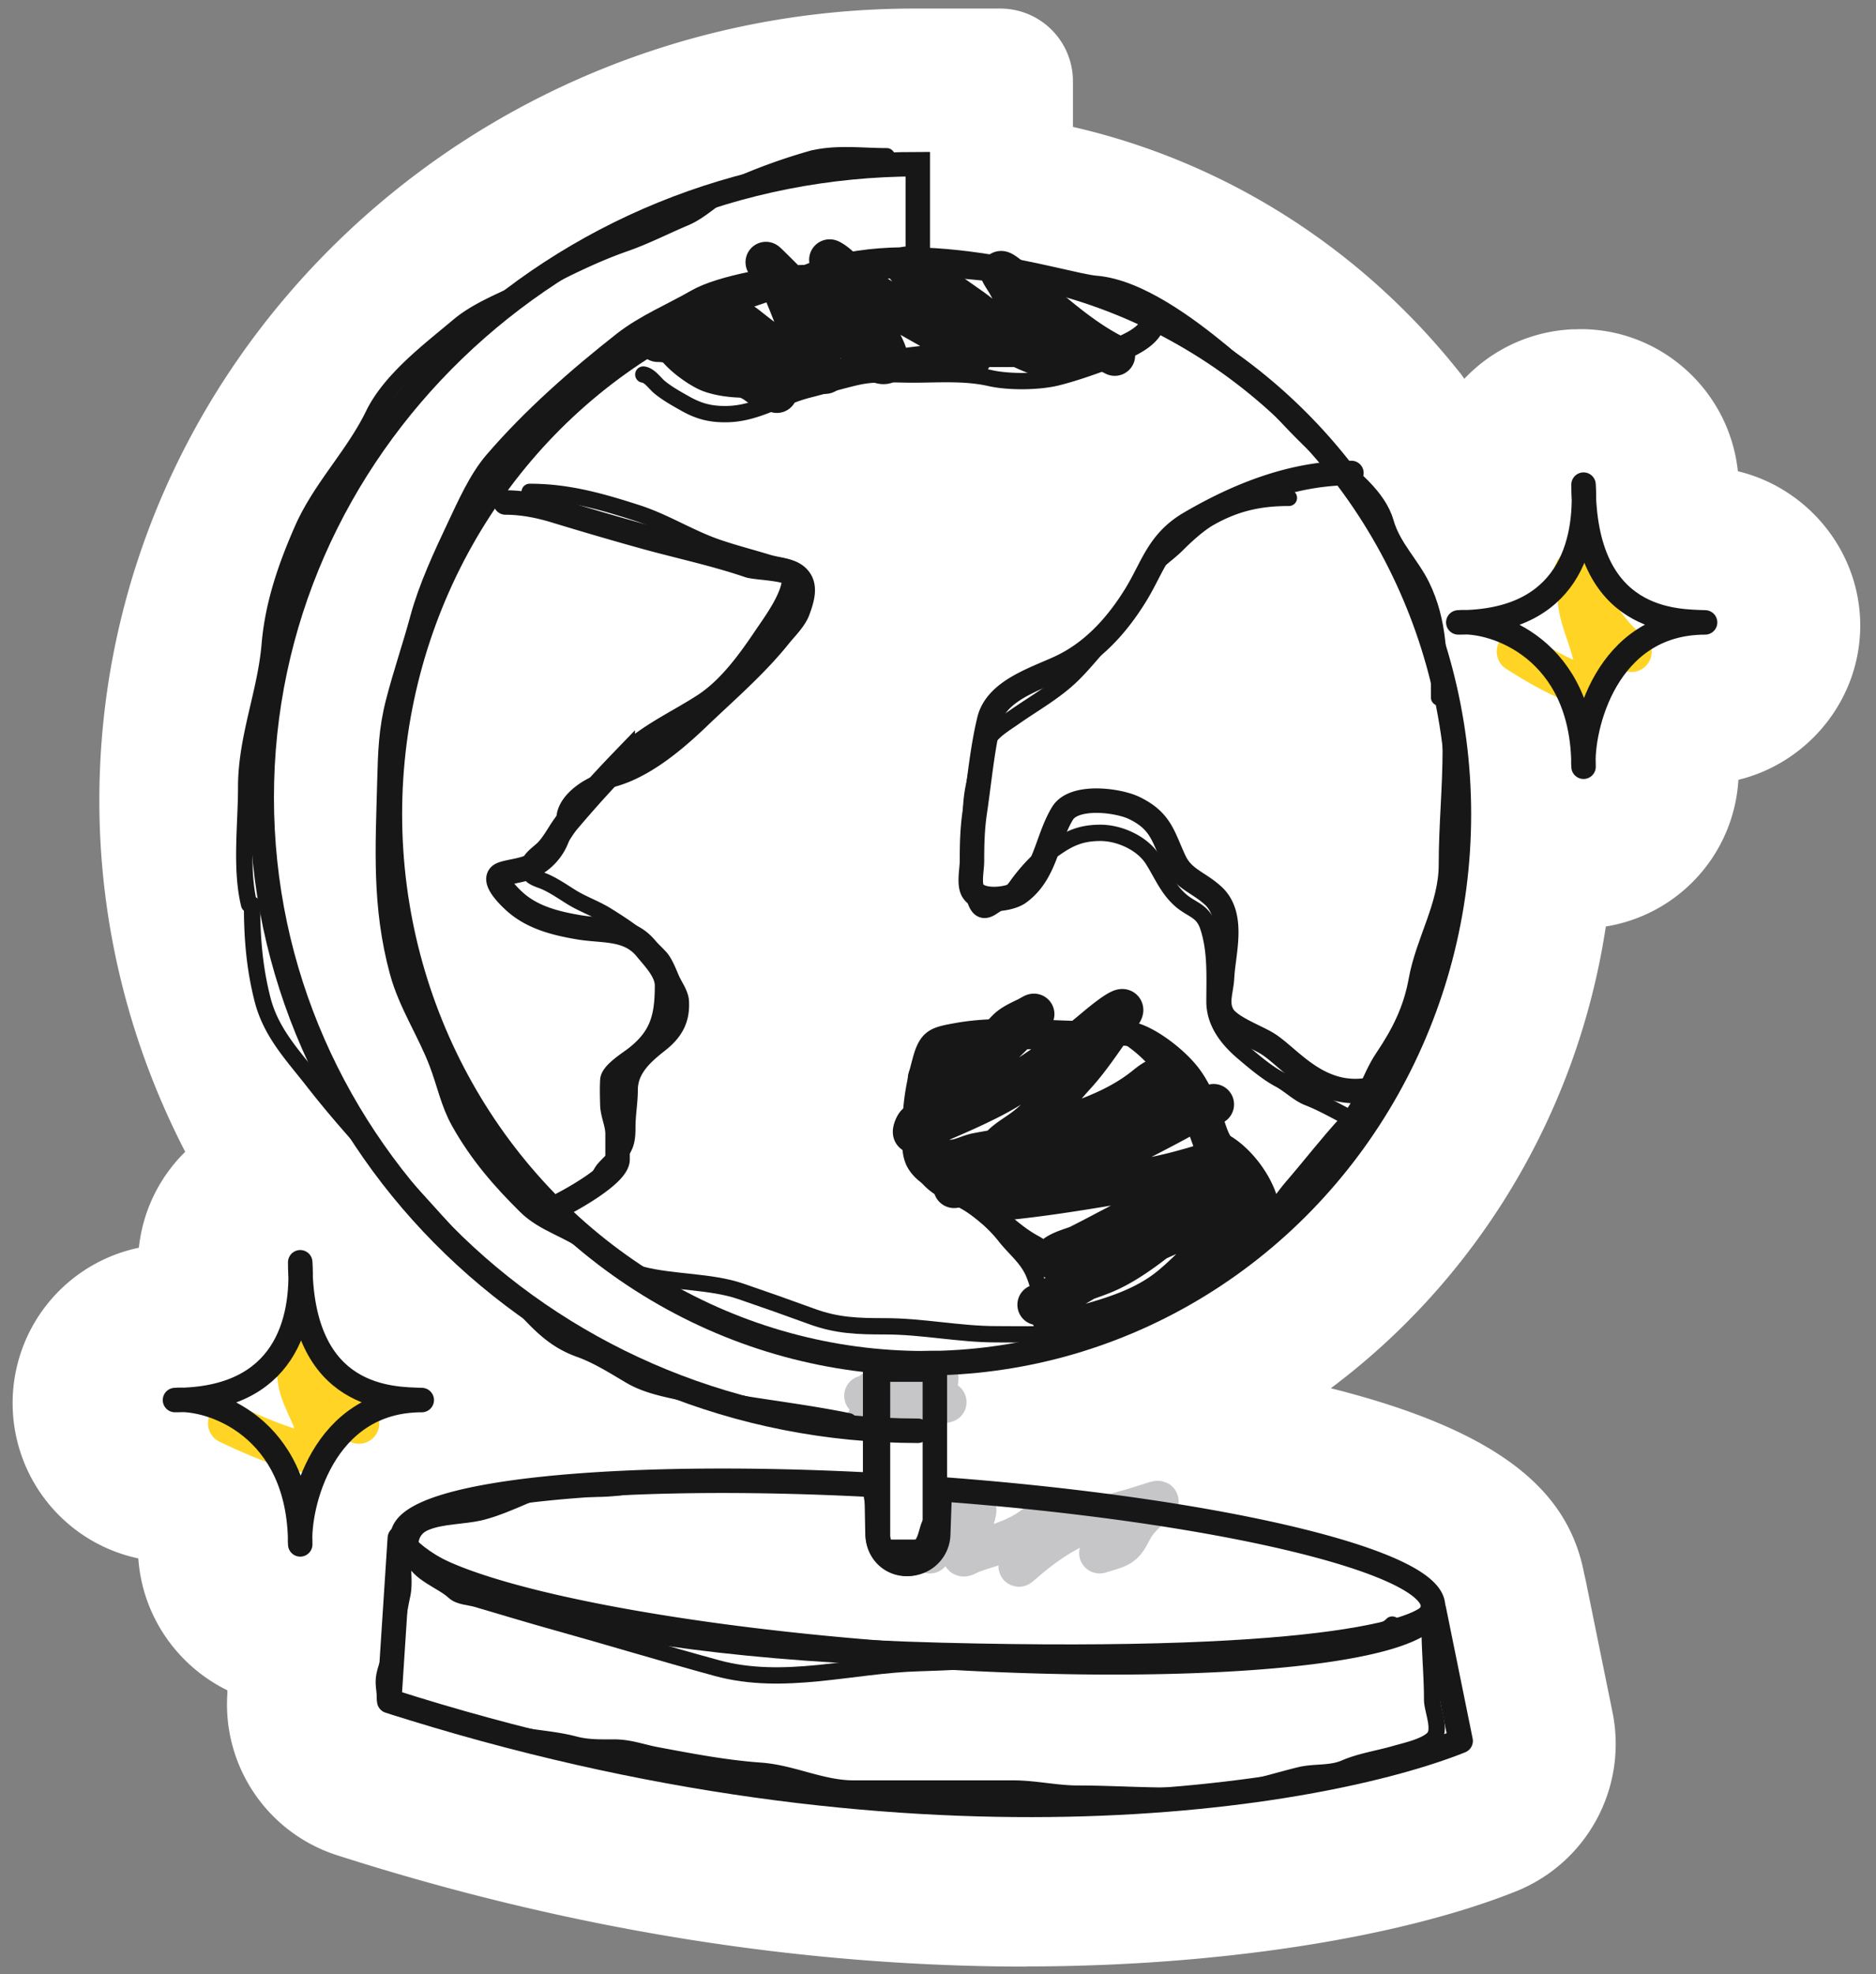 <svg width="115" height="121" fill="none" xmlns="http://www.w3.org/2000/svg"><rect width="100%" height="100%" fill="#808080" stroke="none"/><path d="M62.941 120.525c-13.907 0-28.128-2.29-42.262-6.818a9.709 9.709 0 0 1-6.743-9.898v-.217c-3.025-1.48-5.208-4.506-5.457-8.082a9.728 9.728 0 0 1-7.694-9.067 9.724 9.724 0 0 1 7.727-9.973 9.658 9.658 0 0 1 2.842-5.879C7.982 64.064 6.09 56.738 6.09 49.055 6.101 22.299 28.503.525 56.047.525h5.273a4.453 4.453 0 0 1 4.452 4.452v2.8C74.968 9.882 83.3 15.091 89.383 22.71l.151.184s.206.28.227.324a9.728 9.728 0 0 1 6.657-3.037h.173l.291-.01c4.971 0 9.132 3.793 9.65 8.71 4.366 1.047 7.586 5.035 7.5 9.638-.087 4.485-3.275 8.256-7.467 9.272a9.682 9.682 0 0 1-8.126 8.99c-1.751 11.563-7.975 21.655-16.858 28.3 10.958 2.756 14.62 6.636 15.528 11.358.033.14.065.28.098.432l1.642 8.072a9.73 9.73 0 0 1-5.91 10.968c-7.219 2.885-18.435 4.604-29.998 4.604v.01Z" fill="#fff"/><path d="M53 85.546c1.202 0 2.206-.146 3.363-.429.284-.07 1.092-.107 1.11-.343.018-.218.147-.754-.262-.771-1.22-.053-2.437.69-3.422 1.114-1.173.507.09 1.246.527.526.227-.376 1.327-1.183 1.959-1.05.779.162-1.413 2.01-1.842 2.1-.246.052-1.128.142-1.258.3-.045.056 1.582-.251 1.784-.278 1.023-.137 2-.528 3.041-.783" stroke="#C6C6C8" stroke-width="2.5" stroke-linecap="round"/><path d="M14 87.233c.386.186 5.428 2.626 5.5 1.446.099-1.618-1.165-2.868-1.25-4.34-.008-.13-.374-1.339-.194-1.339.413 0 .675 1.29.944 1.58.874.942 1.817 2.082 3 2.653M93 39.938c.338.217 4.75 3.064 4.813 1.688.086-1.888-1.02-3.346-1.094-5.063-.007-.152-.328-1.563-.17-1.563.361 0 .59 1.505.826 1.844.764 1.098 1.59 2.428 2.625 3.094" stroke="#FFD424" stroke-width="2.5" stroke-linecap="round"/><path d="M57 95.182c.527-.508.895-1.172 1.429-1.686.316-.304.762-.425 1.063-.715.276-.265.429-.462.29.046-.117.424-.24.845-.358 1.268-.066.239-.229.497-.257.739-.017.153-.155.31-.144.487.008.144.317-.06.377-.085.464-.198.918-.319 1.397-.476.989-.324 1.89-.663 2.7-1.314.418-.335.909-.618 1.361-.909.51-.327-.009.502-.112.696-.443.834-1.087 1.525-1.75 2.192-.28.282-.953.954-.197.294 1.567-1.365 3.233-2.4 5.294-2.888.923-.218 1.771-.497 2.673-.78.372-.118.241-.016.016.17-.517.424-1.03.88-1.353 1.465-.236.426-.416.89-.879 1.113-.342.165-.786.267-1.147.383" stroke="#C6C6C8" stroke-width="2.5" stroke-linecap="round"/><path d="M56.901 66.097c.042-.185.425-.395.565-.492.433-.298.89-.469 1.363-.685.519-.237 1.072-.395 1.581-.66.569-.294.902-.73 1.345-1.173.293-.293.778-.515 1.148-.692.349-.167.769-.483.215.04-1.312 1.239-2.562 2.532-3.855 3.79a48.486 48.486 0 0 1-1.96 1.796c-.354.307-.7.634-1.112.86-.098.054-.306.573-.16.55.398-.061.874-.386 1.242-.543 1.192-.509 2.398-1.03 3.55-1.625 1.65-.854 3.124-1.989 4.685-2.988.918-.587 1.671-1.34 2.543-1.982.271-.2 1.141-.8.627-.102-.916 1.244-1.73 2.564-2.776 3.71-1.019 1.114-1.936 2.387-3.156 3.293-.601.447-1.245.763-1.662 1.392-.479.724-1.269 1.425-2.055 1.808-.095.046-.384.113-.419.233-.058.203-.25.233-.05-.015.507-.634 1.497-1.038 2.193-1.4 1.359-.704 2.797-1.18 4.274-1.57 1.723-.454 3.79-.763 5.087-2.098.445-.46 1.012-.916 1.541-1.28.157-.108.276-.34.434-.43.047-.026-.74.161-.918.194-.335.06-.702.355-.963.565-1.215.98-2.6 1.602-4.059 2.128-1.335.48-2.638 1.104-4 1.493-.716.205-1.5.322-2.23.46-.447.084-.86.31-1.312.393-.271.05-1.1.08-.824.08 3.268 0 6.442-.574 9.583-1.457 1.927-.542 3.894-1.053 5.787-1.706.359-.123.752-.145 1.115-.262.64-.206-1.263.476-1.851.802-1.125.623-2.273 1.192-3.407 1.796-1.821.97-3.784 1.724-5.68 2.5-.458.187-.934.303-1.378.525-.298.148-.62.23-.951.23-.19 0 .664-.043.681-.045 1.998-.203 3.999-.509 5.98-.838 1.651-.274 3.305-.53 4.919-.983.538-.152 1.16-.302 1.661-.562.182-.094.71-.405.55-.277-.246.197-.594.344-.867.503-.59.344-1.148.746-1.676 1.18-1.052.868-2.136 1.567-3.294 2.282-.811.501-1.743 1.036-2.623 1.414-.482.206-1.063.334-1.509.605-.11.066-.199.154-.313.21-.27.136.435-.181.451-.189 2.802-1.254 5.495-3.107 8.52-3.826.54-.128 1.088-.328 1.65-.328.072 0 .74-.036.514.102-.433.265-.926.415-1.363.686-.644.4-1.237.864-1.843 1.319-1.385 1.038-2.693 2.195-4.25 2.973-.713.357-1.464.578-2.207.86-.673.255-1.262.791-1.895 1.14-.098.055-.517.186-.466.16.738-.369 1.49-.665 2.211-1.085 1.759-1.026 3.467-2.138 5.331-2.97 1.078-.48 2.094-.92 3.236-1.232.68-.185 1.36-.346 2.048-.495.199-.043.364-.054.167.146-.522.532-1.115.974-1.661 1.48-1.071.99-2.024 2.082-3.148 3.016-1.376 1.143-3.025 1.737-4.723 2.23-.735.213-1.48.357-2.179.59M40.322 20.935c.892 0 1.747.394 2.542.769.52.245 1.027.693 1.57.848.532.152 1.159.518 1.66.779.342.177.566.45.934.556.199.057.407.081.595.17.038.018-.341-.395-.43-.495-.95-1.077-1.606-2.36-2.669-3.344-.336-.311-.758-.528-1.042-.896-.043-.056-.278-.34-.17-.34.569 0 1.05.36 1.556.505.338.097.658.31.934.528.644.51 1.29 1.014 1.971 1.476.594.404 1.235.794 1.906 1.057.27.105.54.22.81.32.382.142-.23-.415-.325-.547-.982-1.358-1.486-3.044-2.155-4.565-.218-.497-.534-1.082-.896-1.49-.834-.939 1.785 1.77 2.717 2.613.954.864 1.97 1.688 2.97 2.5.328.264.908.914 1.359.914.7 0-.252-1.518-.392-1.787-.675-1.301-1.784-2.31-2.447-3.636-.092-.184-.193-.317-.222-.519-.022-.157-.354-.495-.212-.424.458.229.882.755 1.287 1.07.971.755 1.964 1.399 3.004 2.052 1.157.725 2.405 1.288 3.476 2.145.268.215 1.318 1.313.665.354-.873-1.282-1.412-2.79-2.443-3.961-.292-.332-.658-.618-1-.896-.054-.044-.315-.34-.297-.335.473.105.936.52 1.344.764.856.51 1.663 1.105 2.48 1.674.847.589 1.582 1.255 2.33 1.952.474.441 1.244.759 1.84.99.163.064.278.163.434.236.155.074-.415-1.146-.472-1.259-.382-.754-.677-1.561-1.136-2.273-.208-.322-.424-.644-.6-.986-.217-.422-.884-1.233-.028-.575 2.17 1.666 4.11 3.678 6.565 4.905" stroke="#171717" stroke-width="2.5" stroke-linecap="round"/><path d="M87.84 98.482c-.183 2.83-14.472 4.154-31.914 2.958-17.443-1.196-31.433-4.46-31.25-7.29.175-2.674 12.94-4.004 29.058-3.133l.057 2.988a1.87 1.87 0 0 0 1.868 1.835v0c1 0 1.819-.791 1.854-1.791l.098-2.785c16.965 1.252 30.41 4.444 30.23 7.218Z" stroke="#171717" stroke-width="1.5" stroke-linecap="round"/><path d="m23.86 104.249.65-9.986c1.067 2.13 9.197 6.546 33.177 7.162 23.98.616 30.13-1.62 30.208-2.815l1.644 8.086c-8.604 3.44-33.785 7.765-65.679-2.447Z" stroke="#171717" stroke-width="1.5" stroke-linecap="round" stroke-linejoin="round"/><ellipse cx="56.667" cy="49.896" rx="32.766" ry="33.652" stroke="#171717" stroke-width="1.5"/><path d="M56.262 87.687c-22.212 0-40.219-17.377-40.219-38.812 0-21.436 18.007-38.813 40.219-38.813v6.132" stroke="#171717" stroke-width="1.5" stroke-linecap="round"/><path d="M53.82 83.938h3.488v10.166a1.744 1.744 0 1 1-3.488 0V83.938Z" stroke="#171717" stroke-width="1.5"/><path d="M82.842 28.987c-3.554 0-6.882 1.32-9.868 3.06-2.004 1.167-2.294 2.71-3.387 4.47-1.107 1.782-2.58 3.456-4.621 4.4-1.55.715-3.896 1.427-4.327 3.221-.442 1.84-.602 3.742-.881 5.612-.153 1.025-.176 2.005-.176 3.04 0 .462-.19 1.35.039 1.775.43.794 2.248.57 2.82.162 1.665-1.19 1.712-3.268 2.691-4.878.703-1.154 3.386-.814 4.386-.335 1.676.804 1.786 1.79 2.477 3.25.529 1.117 1.477 1.301 2.379 2.135 1.327 1.227.612 3.499.538 5.005-.04.823-.39 1.568.04 2.317.404.707 1.942 1.267 2.682 1.702 1.418.834 3.247 3.56 6.559 2.816M67.337 63.554h-7.01c-1.046 0-2.229-.283-2.995.583-.83.937-.568 2.672-.568 3.8 0 .994-.404 3.3.352 4.123.713.775 1.768 1.056 2.604 1.629 1.238.847 2.239 1.996 3.564 2.714 1.196.648 1.661 1.78 1.977 3.077.201.826.078 2.03 1.018 2.352M67.336 63.372c.747 0 1.663-.15 2.369.11 1.078.4 2.466 1.5 3.172 2.424.541.707.887 1.529 1.233 2.343.193.453.476 1.751.9 2 1.272.746 2.626 2.579 2.722 4.163.029.464-.357-.856-.567-1.267-.365-.712-1.243-1.193-1.723-1.81M30.991 30.797c1.028 0 2.05.201 3.034.5 1.822.555 3.629 1.086 5.464 1.595 2.119.588 4.345 1.057 6.422 1.767.469.161 2.785.166 2.785.738 0 1.214-1.142 2.734-1.774 3.672-1.037 1.538-2.234 3.187-3.797 4.19-1.728 1.11-3.502 1.866-4.95 3.352a75.7 75.7 0 0 0-3.352 3.708c-.476.56-.775 1.253-1.277 1.795-.252.272-.65.516-.834.82-.233.382-1.539.463-1.96.656-.693.316.637 1.54.958 1.803 1.065.876 2.416 1.209 3.787 1.44 1.497.252 3.044-.003 4.116 1.312.512.627 1.277 1.393 1.277 2.25 0 1.985-.318 3.237-1.978 4.5-.307.233-1.352.899-1.375 1.32-.026.486-.013.99 0 1.477.017.607.32 1.163.32 1.794v1.567c0 .907-2.748 2.424-3.363 2.74M40.728 20.844c.097.888 1.877 2.154 2.654 2.433 1.273.458 3.005.41 4.307.181 4.075-.714 8.085-1.71 12.246-1.71h3.877c1.189 0 2.715.259 3.877-.04.884-.226 2.995-.998 2.995-2.13" stroke="#171717" stroke-width="1.5" stroke-linecap="round"/><path d="M97.072 29.701c.225 3.619-.904 8.444-7.678 8.444 2.183-.201 7.678 1.608 7.678 8.846-.15-2.346 1.354-8.846 7.451-8.846-1.731-.067-7.451.08-7.451-8.444ZM18.404 77.361c.225 3.62-.904 8.444-7.677 8.444 2.182-.201 7.677 1.608 7.677 8.846-.15-2.346 1.354-8.846 7.45-8.846-1.73-.067-7.45.08-7.45-8.444Z" stroke="#171717" stroke-width="1.5" stroke-linecap="round" stroke-linejoin="round"/><path d="M49.413 16.734c-1.671 0-5.31.653-6.778 1.501-1.484.857-3.163 1.545-4.526 2.615-2.794 2.195-5.59 4.65-7.916 7.358-.959 1.116-1.668 2.725-2.296 4.052-.829 1.752-1.747 3.73-2.256 5.61-.465 1.721-1.046 3.397-1.49 5.122-.442 1.71-.481 3.085-.529 4.878-.108 4.14-.331 7.651.766 11.708.536 1.982 1.705 3.702 2.427 5.61.464 1.225.698 2.432 1.32 3.55 1.15 2.068 2.582 3.683 4.09 5.176 1.137 1.126 2.676 1.434 3.865 2.385.966.771 2.01 1.505 3.22 1.816 1.96.503 4.232.387 6.108 1.03 1.44.492 2.891 1.004 4.328 1.53 1.567.576 2.851.61 4.512.61 2.305 0 4.539.488 6.835.488 3.304 0 7.605.263 10.264-2.195.622-.574 1.453-1.077 2.138-1.585.79-.586 1.403-1.544 2.375-1.83 1.255-.368 2.52-2.469 3.338-3.414 1.12-1.294 2.156-2.646 3.311-3.903 1.037-1.128 1.432-2.8 2.256-4.024 1.018-1.51 1.744-2.938 2.072-4.757.437-2.423 1.847-4.571 1.847-7.073 0-2.376.237-4.682.237-7.06 0-1.997-.323-3.502-.83-5.38" stroke="#171717" stroke-linecap="round"/><path d="M49.412 16.734c6.484-2.702 15.783.498 17.773.662 2.636.216 5.733 2.545 7.732 4.187 2.41 1.98 4.228 4.539 6.636 6.518 1.229 1.01 2.93 2.307 3.39 3.916.434 1.514 1.56 2.553 2.218 3.902 1.064 2.187 1.055 4.422 1.055 6.83M53.856 90.774h-12.04c-1.787 0-3.523.471-5.308.471-1.339 0-3.116-.1-4.356.436-.797.345-1.768.762-2.607.977-1.112.286-2.463.211-3.507.663-.852.368-1.06 1.238-.764 2.076.378 1.068 1.797 1.454 2.564 2.162.328.303.959.314 1.376.437 1.621.475 3.235.967 4.866 1.421 3.3.919 6.581 1.919 9.875 2.817 4.088 1.115 8.253-.188 12.364-.305 3.457-.099 6.878-.4 10.343-.323 2.195.049 4.399.314 6.606.314 2.163 0 4.279-.568 6.42-.628 1.157-.032 2.259-.512 3.354-.863.793-.255 1.719-.265 2.302-.864" stroke="#171717" stroke-linecap="round"/><path d="M87.637 99.722c0 1.485.153 2.944.153 4.43 0 .657.58 1.864.068 2.39-.495.508-1.72.765-2.36.951-1.012.292-2.09.444-3.058.863-.877.379-1.847.216-2.751.436-1.168.284-2.34.655-3.516.89-3.238.646-6.807.244-10.088.244-1.34 0-2.641-.314-3.974-.314H52.33c-1.979 0-3.757-.951-5.724-1.09-2.135-.152-4.255-.559-6.351-.951-.903-.169-1.659-.471-2.599-.471-.843 0-1.625.025-2.445-.192-1.386-.366-2.88-.388-4.288-.75-.834-.214-1.596-.226-2.438-.322-.79-.091-1.45-.49-2.174-.777-.516-.204-2.717-.248-2.717-1.02 0-.558-.148-.874 0-1.483.118-.485.315-.929.425-1.421.25-1.126.398-2.27.637-3.375.205-.95-.107-1.943.161-2.904M53.397 83.867v7.186c0 .9.32 1.601.45 2.469.134.9-.108 1.334.925 1.334h1.452c.468 0 .59-1.056.764-1.413.487-1 .451-2.02.264-3.105-.369-2.13-.034-4.189-.034-6.314M54.357 9.576c-1.527 0-3.221-.232-4.701.185a35.389 35.389 0 0 0-4.792 1.76c-1.013.454-1.824 1.387-2.879 1.83-1.232.518-2.405 1.126-3.665 1.566-2.11.736-4.03 1.742-6.017 2.762-1.391.715-2.985 1.278-4.203 2.302-1.778 1.493-4.166 3.288-5.21 5.432-1.22 2.507-3.224 4.47-4.353 7.039-.995 2.263-1.793 4.578-2.002 7.049-.253 2.985-1.445 5.697-1.445 8.747 0 2.304-.355 4.988.18 7.182M15.45 55.43c0 2.015.142 3.842.637 5.801.52 2.064 1.864 3.445 3.118 5.054 2.088 2.681 4.429 5.123 6.714 7.643.993 1.095 1.947 2.173 2.978 3.232.785.806 1.734 1.413 2.51 2.21 1.345 1.381 2.265 2.654 4.124 3.315 1.068.38 2.111 1.037 3.088 1.616 1.07.635 2.318.84 3.506 1.105 3.28.733 6.613 1.023 9.902 1.699" stroke="#171717" stroke-linecap="round"/><path d="M32.469 30.145c2.34 0 4.35.574 6.558 1.283 1.75.561 3.26 1.55 4.99 2.138 1.018.346 2.045.608 3.066.92.61.185 1.428.207 1.925.649.716.636.432 1.563.142 2.36-.222.612-.8 1.162-1.203 1.664-1.48 1.84-3.29 3.386-4.99 5.014-1.535 1.469-3.61 3.218-5.775 3.651-.982.197-2.575 1.217-2.575 2.36 0 1.331-.682 2.44-1.853 3.09-.664.369.323.617.65.76.567.25 1.105.625 1.631.951.692.429 1.454.685 2.139 1.109 1.297.802 2.239 1.465 3.28 2.566.302.321.537.962.712 1.355.183.411.545.89.57 1.354.065 1.154-.376 1.918-1.283 2.63-.936.735-1.853 1.553-1.853 2.796 0 .765-.143 1.504-.143 2.274 0 .62-.035 1.176-.499 1.64-.316.316-.639.602-.927.926-.224.252-.343.68-.65.856-.219.125-.363.536-.633.57-.27.034-.76.412-.998.57M39.434 22.955c.39.044.721.553 1.006.784.48.39 1.03.696 1.568.998.874.492 1.601.664 2.59.642 1.83-.042 3.254-1.07 4.959-1.497 1.007-.252 1.983-.556 2.994-.784 1.099-.248 2.27-.143 3.39-.143 1.561 0 3.207-.134 4.737.214 1.156.263 2.988.247 4.135-.04.927-.232 1.868-.558 2.772-.887.47-.17 1.028-.713 1.505-.713M79.01 30.512c-1.782 0-3.248.316-4.84 1.212-.68.382-1.457 1.093-2.003 1.64-.669.668-1.547 1.185-2.068 1.995-.714 1.111-1.281 2.665-2.178 3.597-.747.775-1.398 1.633-2.17 2.392-1.062 1.041-2.372 1.76-3.565 2.598-.51.358-1.098.7-1.497 1.188-.689.842-.769 2.044-.99 3.058-.36 1.642-.08 3.596-.08 5.283 0 .603-.019 2.91 1.173 2.13.583-.38 1.132-.74 1.537-1.314.405-.576 1.104-1.402 1.679-1.822 1.18-.863 1.912-1.426 3.453-1.426 1.157 0 2.558.621 3.2 1.632.561.881.888 1.759 1.68 2.471.696.627 1.375.626 1.71 1.632.495 1.482.397 3.052.397 4.594 0 1.32.819 2.338 1.782 3.153.654.553 1.447 1.229 2.21 1.632.584.308 1.149.88 1.743 1.109.806.31 1.62.775 2.392 1.172.224.115.91.393.998.57M63.814 81.045c0-1.092-.008-1.938-.427-2.962-.402-.983-1.154-1.523-1.775-2.313-.562-.716-1.287-1.36-2.004-1.917-.576-.449-1.39-.573-1.925-1.077-.534-.505-1.14-.714-1.568-1.394-.442-.703-.285-1.673-.285-2.464 0-1.385.26-2.716.634-4.048.38-1.36.881-1.442 2.186-1.679 2.62-.476 5.562-.11 8.23-.11.774 0 1.461-.062 2.13.364a8.64 8.64 0 0 1 2.25 2.06c.72.96 1.374 1.985 1.822 3.104.454 1.135.748 2.24 1.355 3.32.528.94 1.713 2.202 2.78 2.558" stroke="#171717" stroke-linecap="round"/></svg>